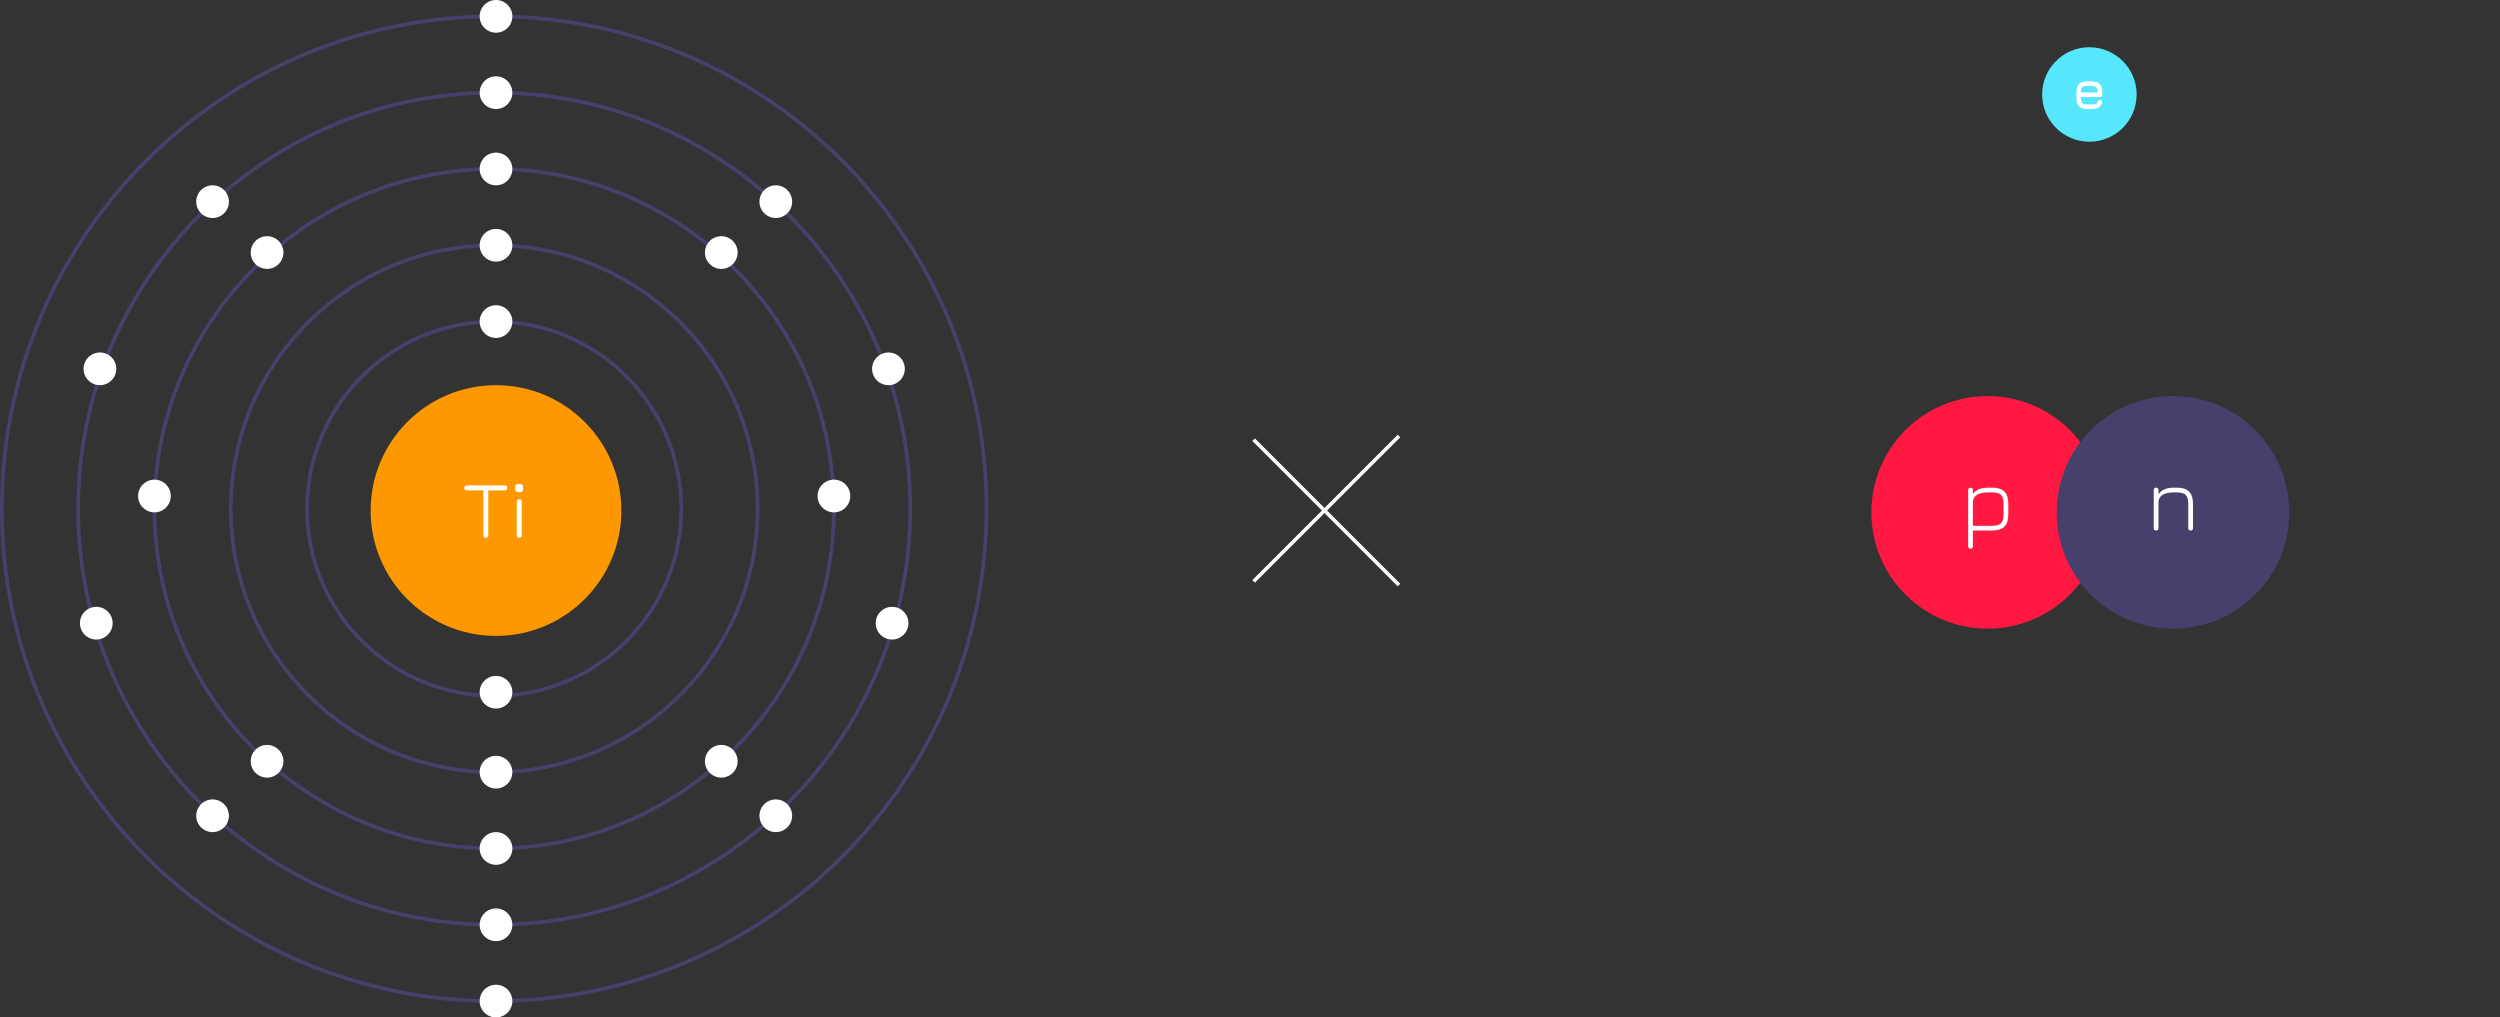<?xml version="1.0" encoding="UTF-8"?>
<svg width="688px" height="280px" viewBox="0 0 688 280" version="1.1" xmlns="http://www.w3.org/2000/svg" xmlns:xlink="http://www.w3.org/1999/xlink">
    <rect x="0" y="0" width="688" height="280" fill="#333333" stroke="none"/>
    <!-- Generator: sketchtool 48.2 (47327) - http://www.bohemiancoding.com/sketch -->
    <title>CB044537-E126-4103-8FCE-089A7D953765</title>
    <desc>Created with sketchtool.</desc>
    <defs></defs>
    <g id="token-head-slice" stroke="none" stroke-width="1" fill="none" fill-rule="evenodd" transform="translate(-377, -2182)">
        <g id="ti-de-scheme" transform="translate(377, 2182)">
            <g id="Page-1">
                <path d="M136,275.5 C61.285,275.5 0.5,214.715 0.5,140 C0.5,65.285 61.285,4.5 136,4.5 C210.715,4.5 271.5,65.285 271.5,140 C271.5,214.715 210.715,275.5 136,275.5" id="Fill-1" stroke="#45416C"></path>
                <circle id="Oval-24-Copy-5" fill="#FFFFFF" cx="136.5" cy="4.5" r="4.5"></circle>
                <path d="M136,254.5 C72.865,254.5 21.5,203.136 21.5,140 C21.5,76.865 72.865,25.5 136,25.5 C199.135,25.5 250.5,76.865 250.5,140 C250.5,203.136 199.135,254.5 136,254.5" id="Fill-5" stroke="#45416C"></path>
                <path d="M136,233.5 C84.444,233.5 42.5,191.556 42.5,140 C42.5,88.444 84.444,46.5 136,46.5 C187.556,46.5 229.5,88.444 229.5,140 C229.5,191.556 187.556,233.5 136,233.5" id="Fill-9" stroke="#45416C"></path>
                <path d="M136,212.5 C96.023,212.5 63.5,179.977 63.5,140 C63.5,100.023 96.023,67.5 136,67.5 C175.977,67.5 208.5,100.023 208.5,140 C208.5,179.977 175.977,212.5 136,212.5" id="Fill-13" stroke="#45416C"></path>
                <path d="M136,191.5 C107.603,191.5 84.5,168.396 84.5,140 C84.5,111.603 107.603,88.5 136,88.5 C164.397,88.5 187.5,111.603 187.5,140 C187.5,168.396 164.397,191.5 136,191.5" id="Fill-17" stroke="#45416C"></path>
            </g>
            <circle id="Oval-23" fill="#FD9801" cx="136.5" cy="140.5" r="34.5"></circle>
            <path d="M133.013,147.318 L133.013,134.954 L128.459,134.954 C128.004,134.954 127.777,134.727 127.777,134.272 C127.777,134.067 127.836,133.902 127.953,133.777 C128.07,133.652 128.239,133.59 128.459,133.59 L138.931,133.59 C139.136,133.59 139.301,133.652 139.426,133.777 C139.551,133.902 139.613,134.067 139.613,134.272 C139.613,134.492 139.551,134.661 139.426,134.778 C139.301,134.895 139.136,134.954 138.931,134.954 L134.377,134.954 L134.377,147.318 C134.377,147.538 134.315,147.707 134.19,147.824 C134.065,147.941 133.9,148 133.695,148 C133.24,148 133.013,147.773 133.013,147.318 Z M142.209,147.318 L142.209,138.056 C142.209,137.601 142.436,137.374 142.891,137.374 C143.346,137.374 143.573,137.601 143.573,138.056 L143.573,147.318 C143.573,147.773 143.346,148 142.891,148 C142.436,148 142.209,147.773 142.209,147.318 Z M141.769,134.58 L141.769,134.008 C141.769,133.744 141.839,133.542 141.978,133.403 C142.117,133.264 142.326,133.194 142.605,133.194 L143.133,133.194 C143.397,133.194 143.599,133.267 143.738,133.414 C143.877,133.561 143.947,133.759 143.947,134.008 L143.947,134.58 C143.947,134.859 143.877,135.071 143.738,135.218 C143.599,135.365 143.397,135.438 143.133,135.438 L142.605,135.438 C142.048,135.438 141.769,135.152 141.769,134.58 Z" id="Ti" fill="#FFFFFF"></path>
            <circle id="Oval-24" fill="#FFFFFF" cx="136.5" cy="190.5" r="4.5"></circle>
            <circle id="Oval-24-Copy" fill="#FFFFFF" cx="136.5" cy="212.5" r="4.5"></circle>
            <circle id="Oval-24-Copy-6" fill="#FFFFFF" cx="136.5" cy="25.5" r="4.5"></circle>
            <g id="Group" transform="translate(22, 51)" fill="#FFFFFF">
                <circle id="Oval-24-Copy-10" cx="36.5" cy="4.5" r="4.5"></circle>
                <circle id="Oval-24-Copy-15" cx="36.5" cy="173.5" r="4.5"></circle>
                <circle id="Oval-24-Copy-11" cx="51.5" cy="18.5" r="4.5"></circle>
                <circle id="Oval-24-Copy-16" cx="51.5" cy="158.5" r="4.5"></circle>
                <circle id="Oval-24-Copy-12" cx="20.5" cy="85.5" r="4.5"></circle>
                <circle id="Oval-24-Copy-13" cx="5.5" cy="50.5" r="4.5"></circle>
                <circle id="Oval-24-Copy-14" cx="4.5" cy="120.5" r="4.5"></circle>
            </g>
            <g id="Group-Copy" transform="translate(222, 140) scale(-1, 1) translate(-222, -140) translate(194, 51)" fill="#FFFFFF">
                <circle id="Oval-24-Copy-10" cx="36.5" cy="4.5" r="4.5"></circle>
                <circle id="Oval-24-Copy-15" cx="36.5" cy="173.5" r="4.5"></circle>
                <circle id="Oval-24-Copy-11" cx="51.5" cy="18.5" r="4.5"></circle>
                <circle id="Oval-24-Copy-16" cx="51.5" cy="158.5" r="4.5"></circle>
                <circle id="Oval-24-Copy-12" cx="20.5" cy="85.5" r="4.5"></circle>
                <circle id="Oval-24-Copy-13" cx="5.5" cy="50.5" r="4.5"></circle>
                <circle id="Oval-24-Copy-14" cx="4.5" cy="120.5" r="4.5"></circle>
            </g>
            <circle id="Oval-24-Copy-2" fill="#FFFFFF" cx="136.5" cy="233.5" r="4.5"></circle>
            <circle id="Oval-24-Copy-7" fill="#FFFFFF" cx="136.5" cy="46.5" r="4.5"></circle>
            <circle id="Oval-24-Copy-3" fill="#FFFFFF" cx="136.5" cy="254.5" r="4.5"></circle>
            <circle id="Oval-24-Copy-8" fill="#FFFFFF" cx="136.5" cy="67.5" r="4.5"></circle>
            <circle id="Oval-24-Copy-4" fill="#FFFFFF" cx="136.5" cy="275.5" r="4.5"></circle>
            <circle id="Oval-24-Copy-9" fill="#FFFFFF" cx="136.5" cy="88.5" r="4.5"></circle>
            <path d="M572.5,255 C509.365,255 458,203.636 458,140.5 C458,77.365 509.365,26 572.5,26 C635.635,26 687,77.365 687,140.5 C687,203.636 635.635,255 572.5,255" id="Fill-5" stroke="" stroke-width="2" transform="translate(572.5, 140.5) scale(-1, 1) translate(-572.5, -140.5) "></path>
            <circle id="Oval-25" fill="#57E7FD" cx="575" cy="26" r="13"></circle>
            <path d="M572.705,26.715 L572.705,27.075 C572.705,27.515 572.755,27.852 572.855,28.087 C572.955,28.323 573.125,28.49 573.365,28.59 C573.605,28.69 573.945,28.74 574.385,28.74 L575.615,28.74 C576.125,28.74 576.502,28.693 576.747,28.598 C576.993,28.502 577.155,28.335 577.235,28.095 C577.295,27.895 577.375,27.748 577.475,27.652 C577.575,27.557 577.72,27.51 577.91,27.51 C578.1,27.51 578.247,27.552 578.352,27.637 C578.458,27.723 578.51,27.845 578.51,28.005 C578.51,28.075 578.505,28.125 578.495,28.155 C578.275,29.385 577.315,30 575.615,30 L574.385,30 C573.385,30 572.645,29.76 572.165,29.28 C571.685,28.8 571.445,28.065 571.445,27.075 L571.445,25.335 C571.445,24.325 571.685,23.58 572.165,23.1 C572.645,22.62 573.385,22.385 574.385,22.395 L575.615,22.395 C576.615,22.395 577.355,22.635 577.835,23.115 C578.315,23.595 578.555,24.335 578.555,25.335 L578.555,26.085 C578.555,26.285 578.5,26.44 578.39,26.55 C578.28,26.66 578.125,26.715 577.925,26.715 L572.705,26.715 Z M572.705,25.455 L577.295,25.455 L577.295,25.335 C577.295,24.895 577.245,24.555 577.145,24.315 C577.045,24.075 576.875,23.905 576.635,23.805 C576.395,23.705 576.055,23.655 575.615,23.655 L574.385,23.655 C573.945,23.645 573.605,23.69 573.365,23.79 C573.125,23.89 572.955,24.06 572.855,24.3 C572.755,24.54 572.705,24.885 572.705,25.335 L572.705,25.455 Z" id="e" fill="#FFFFFF"></path>
            <g id="Group-3" transform="translate(515, 109)">
                <circle id="Oval-26" fill="#FF1842" style="mix-blend-mode: screen;" cx="32" cy="32" r="32"></circle>
                <circle id="Oval-26-Copy" fill="#45416C" style="mix-blend-mode: screen;" cx="83" cy="32" r="32"></circle>
                <path d="M36.612,26.275 C37.329,26.992 37.688,28.133 37.688,29.7 L37.688,32.5 C37.688,34.067 37.329,35.208 36.612,35.925 C35.896,36.642 34.754,37 33.188,37 L27.938,37 L27.938,41.35 C27.938,41.783 27.721,42 27.288,42 C26.854,42 26.637,41.783 26.637,41.35 L26.637,25.85 C26.637,25.417 26.854,25.2 27.288,25.2 C27.721,25.2 27.938,25.417 27.938,25.85 L27.938,26.95 C28.721,25.783 30.154,25.2 32.237,25.2 L33.188,25.2 C34.754,25.2 35.896,25.558 36.612,26.275 Z M36.388,29.7 C36.388,28.517 36.154,27.688 35.688,27.212 C35.221,26.737 34.388,26.5 33.188,26.5 L32.237,26.5 C30.921,26.5 29.896,26.708 29.163,27.125 C28.429,27.542 28.029,28.167 27.962,29 C27.962,29.083 27.954,29.142 27.938,29.175 L27.938,35.7 L33.188,35.7 C34.388,35.7 35.221,35.463 35.688,34.987 C36.154,34.512 36.388,33.683 36.388,32.5 L36.388,29.7 Z" id="p" fill="#FFFFFF"></path>
                <path d="M87.438,26.288 C88.154,27.013 88.513,28.15 88.513,29.7 L88.513,36.35 C88.513,36.783 88.296,37 87.862,37 C87.429,37 87.213,36.783 87.213,36.35 L87.213,29.7 C87.213,28.5 86.979,27.667 86.513,27.2 C86.046,26.733 85.213,26.5 84.013,26.5 L83.312,26.5 C81.996,26.5 80.971,26.708 80.237,27.125 C79.504,27.542 79.104,28.158 79.037,28.975 C79.037,29.058 79.029,29.117 79.013,29.15 L79.013,36.35 C79.013,36.783 78.796,37 78.362,37 C77.929,37 77.713,36.783 77.713,36.35 L77.713,25.85 C77.713,25.417 77.929,25.2 78.362,25.2 C78.796,25.2 79.013,25.417 79.013,25.85 L79.013,27.05 C79.813,25.817 81.246,25.2 83.312,25.2 L84.013,25.2 C85.579,25.2 86.721,25.562 87.438,26.288 Z" id="n" fill="#FFFFFF"></path>
            </g>
            <g id="Group-4" transform="translate(345, 120)" stroke="#FFFFFF">
                <path d="M40,0 L0,40" id="Path-4"></path>
                <path d="M40,41 L0,1" id="Path-4-Copy"></path>
            </g>
        </g>
    </g>
</svg>